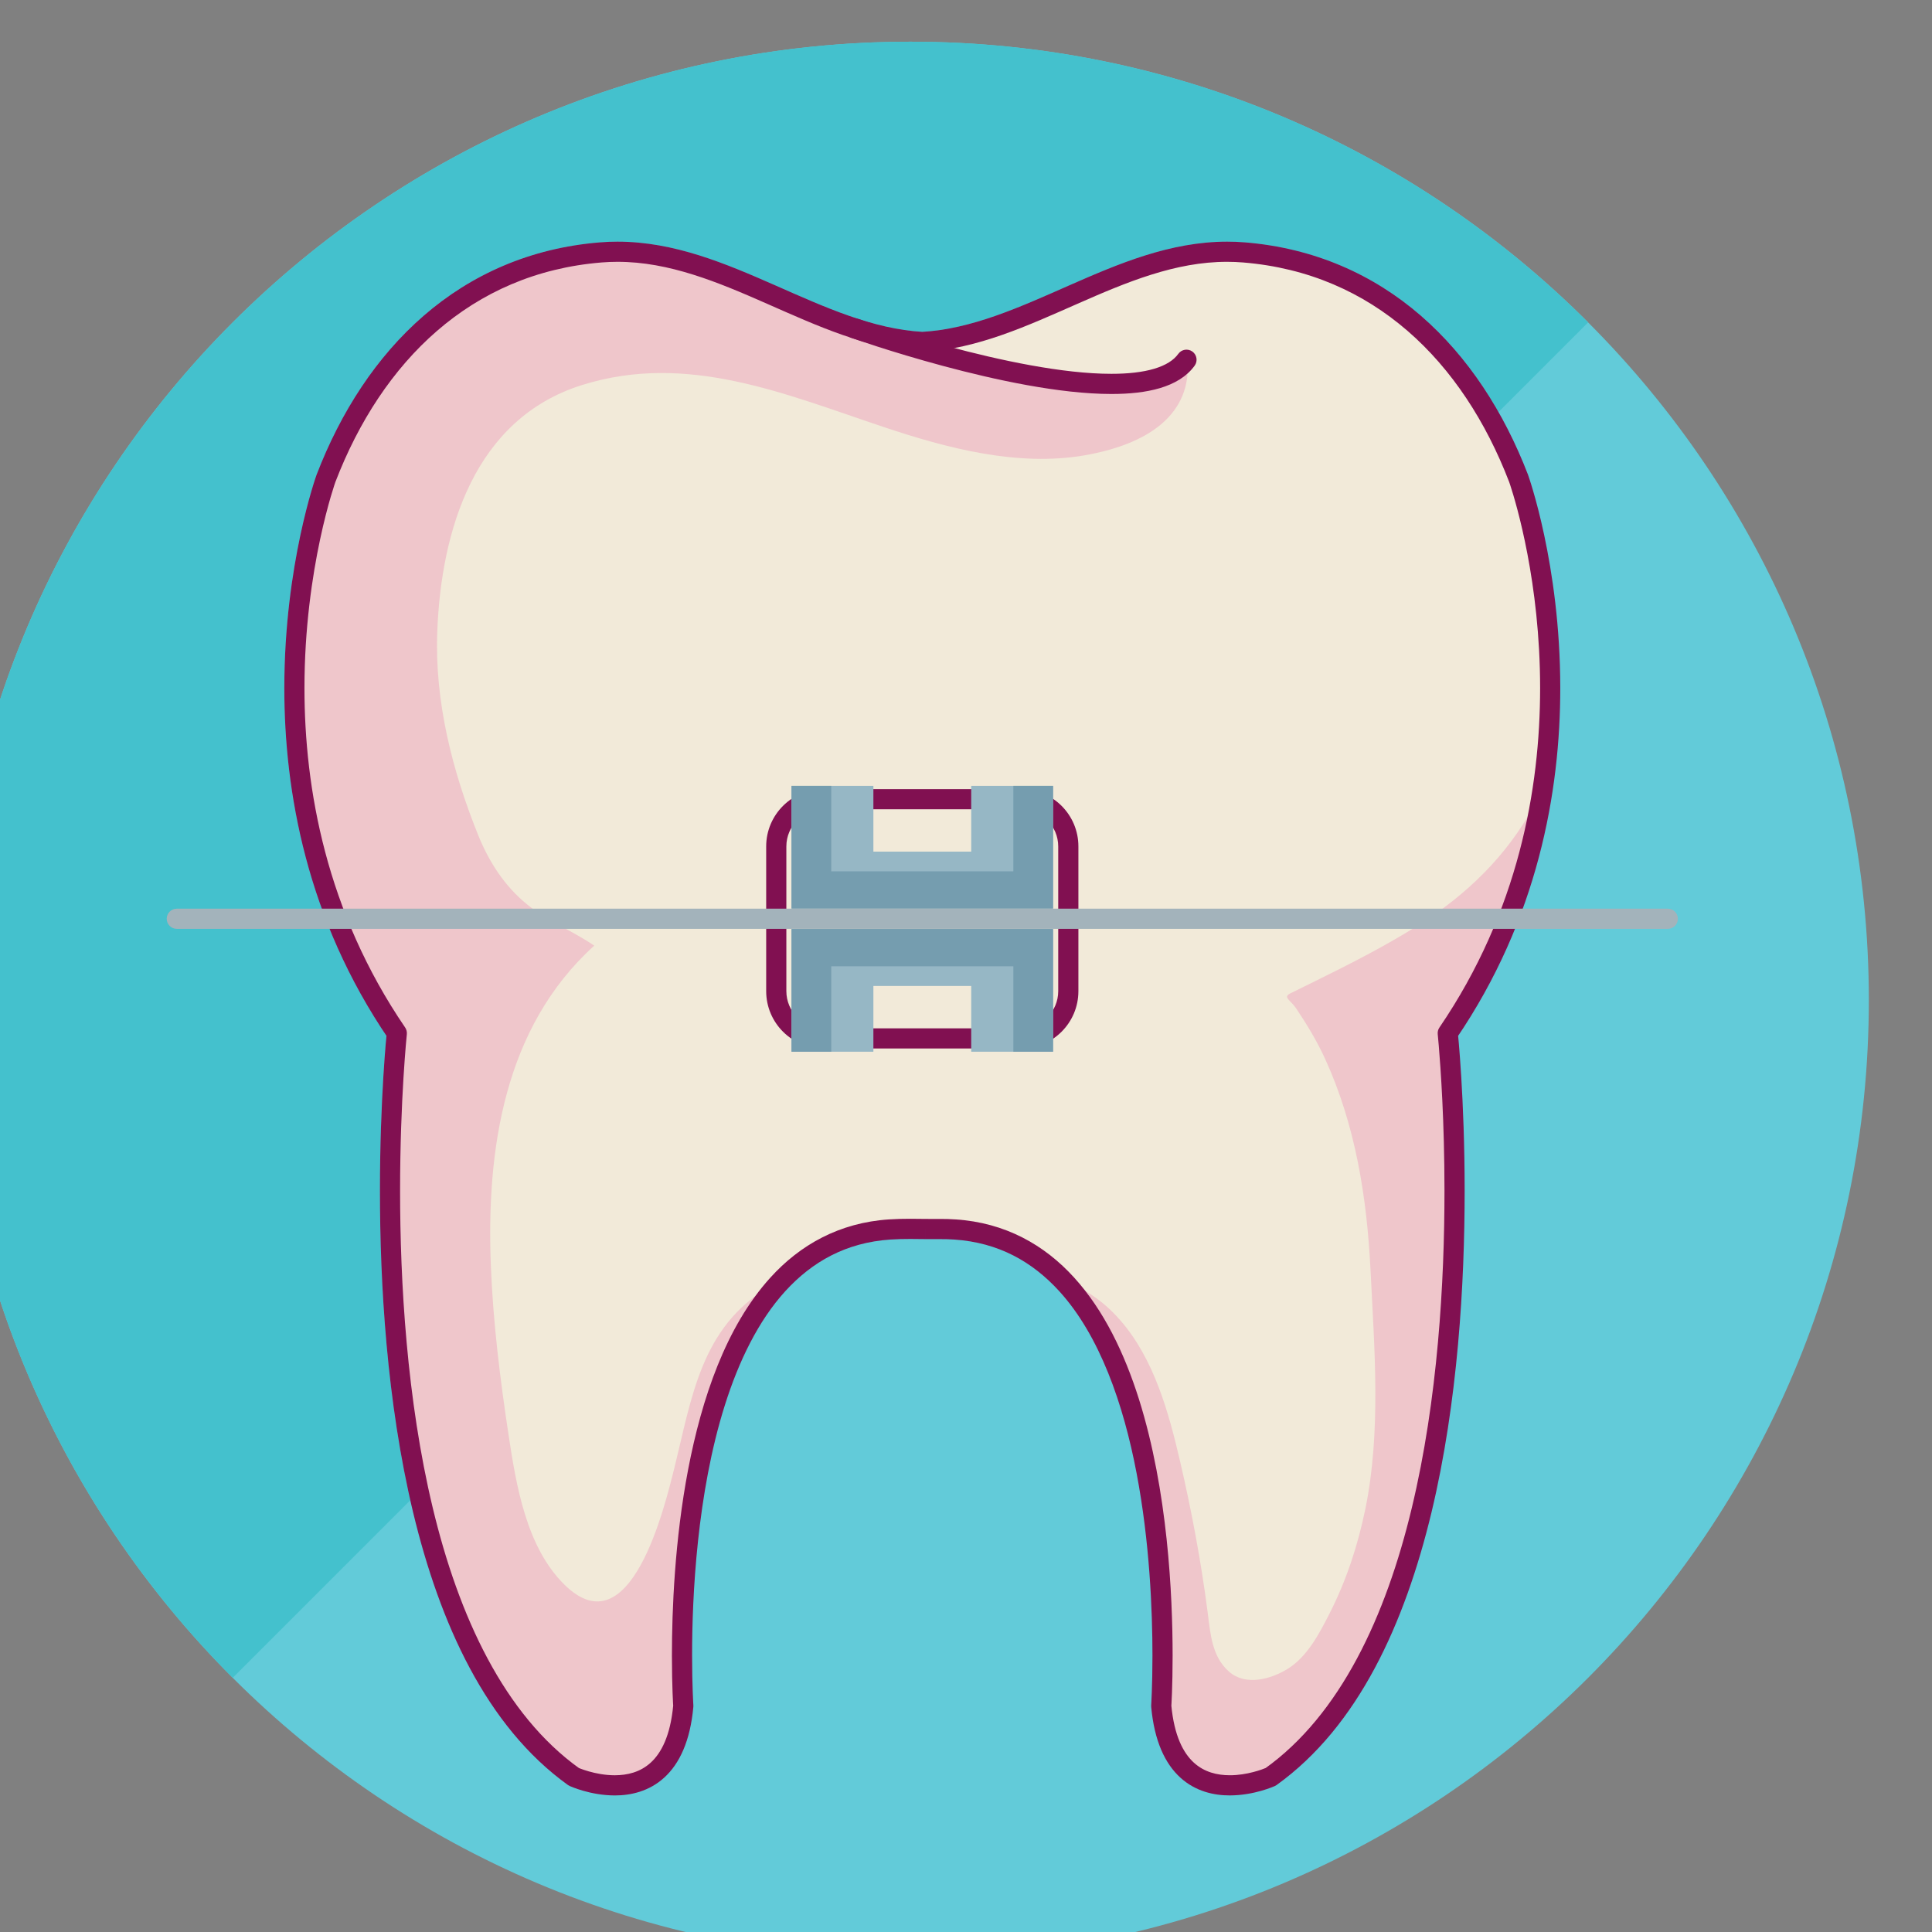<?xml version="1.0" encoding="UTF-8" standalone="no"?>
<!-- Created with Inkscape (http://www.inkscape.org/) -->

<svg
   xmlns:dc="http://purl.org/dc/elements/1.1/"
   xmlns:cc="http://creativecommons.org/ns#"
   xmlns:rdf="http://www.w3.org/1999/02/22-rdf-syntax-ns#"
   xmlns:svg="http://www.w3.org/2000/svg"
   xmlns="http://www.w3.org/2000/svg"
   xmlns:sodipodi="http://sodipodi.sourceforge.net/DTD/sodipodi-0.dtd"
   xmlns:inkscape="http://www.inkscape.org/namespaces/inkscape"
   width="33.525mm"
   height="33.526mm"
   viewBox="0 0 33.525 33.526"
   version="1.1"
   id="svg1115"
   inkscape:version="0.92.5 (0.92.5+68)"
   sodipodi:docname="tooth6.svg">
  <rect x="0" y="0" width="33.525" height="33.526" fill="#808080" stroke="none"/>
  <defs
     id="defs1109" />
  <sodipodi:namedview
     id="base"
     pagecolor="#ffffff"
     bordercolor="#666666"
     borderopacity="1.0"
     inkscape:pageopacity="0.0"
     inkscape:pageshadow="2"
     inkscape:zoom="0.35"
     inkscape:cx="-673.78819"
     inkscape:cy="-156.64333"
     inkscape:document-units="mm"
     inkscape:current-layer="layer1"
     showgrid="false"
     fit-margin-top="0"
     fit-margin-left="0"
     fit-margin-right="0"
     fit-margin-bottom="0"
     inkscape:window-width="1920"
     inkscape:window-height="1029"
     inkscape:window-x="0"
     inkscape:window-y="25"
     inkscape:window-maximized="1" />
  <g
     inkscape:label="Layer 1"
     inkscape:groupmode="layer"
     id="layer1"
     transform="translate(-49.005,-73.862)">
    <g
       transform="matrix(0.035,0,0,-0.035,-56.781,165.707)"
       id="g1176">
      <path
         inkscape:connector-curvature="0"
         id="path32"
         style="fill:#62cbd9;fill-opacity:1;fill-rule:nonzero;stroke:none"
         d="m 3949,2128.3 c 0,-262.41 -212.74,-475.17 -475.17,-475.17 -262.44,0 -475.17,212.76 -475.17,475.17 0,262.44 212.73,475.17 475.17,475.17 262.43,0 475.17,-212.73 475.17,-475.17" />
      <path
         inkscape:connector-curvature="0"
         id="path44"
         style="fill:#a8dadf;fill-opacity:1;fill-rule:nonzero;stroke:none"
         d="m 3019.27,1989.45 c -0.02,0.05 -0.03,0.1 -0.05,0.15 0.02,-0.05 0.03,-0.09 0.05,-0.15 m -0.11,0.35 c -12.58,41.35 -19.67,85.09 -20.43,130.37 0.76,-45.27 7.86,-89.03 20.43,-130.37 m -20.44,130.98 c -0.03,1.72 -0.04,3.45 -0.05,5.17 0.01,-1.73 0.02,-3.45 0.05,-5.17 m 811.11,343.52 c -85.99,85.99 -204.79,139.17 -336,139.17 0.02,0 0.02,0 0.02,0 131.21,0 250,-53.18 335.99,-139.16 v 0" />
      <path
         inkscape:connector-curvature="0"
         id="path46"
         style="fill:#44c1cd;fill-opacity:1;fill-rule:nonzero;stroke:none"
         d="m 3137.84,1792.31 c -54.34,54.34 -95.57,121.76 -118.57,197.14 -0.02,0.06 -0.03,0.1 -0.05,0.15 -0.02,0.07 -0.04,0.13 -0.06,0.2 -12.57,41.34 -19.67,85.1 -20.43,130.37 0,0.21 -0.01,0.4 -0.01,0.61 -0.03,1.72 -0.04,3.44 -0.05,5.17 -0.01,0.78 -0.01,1.56 -0.01,2.35 v 0 c 0,262.44 212.77,475.17 475.19,475.17 131.19,0 249.99,-53.18 335.98,-139.17 l -44.44,-44.44 c -10.41,18.34 -23.25,34.56 -38.54,47.81 -23.45,20.32 -52.72,33.51 -87.28,36.32 -2.9,0.23 -5.78,0.35 -8.64,0.35 -0.03,0 -0.05,0 -0.08,0 -28.26,-0.03 -53.72,-10.89 -78.32,-21.7 -24.52,-10.82 -48.25,-21.6 -72.8,-23.02 -24.57,1.42 -48.31,12.19 -72.83,23.02 -24.6,10.81 -50.05,21.68 -78.31,21.7 -0.01,0 -0.03,0 -0.04,0 -2.87,0 -5.76,-0.11 -8.68,-0.36 -34.55,-2.8 -63.83,-15.99 -87.28,-36.31 -23.47,-20.33 -41.17,-47.68 -53.17,-78.88 l -0.04,-0.1 c -0.12,-0.36 -15.96,-44.37 -15.96,-105.71 -0.01,-50.66 10.85,-113.26 50.63,-172.39 -0.7,-7.45 -3.22,-36.98 -3.22,-76.78 0,-43.89 3.04,-100.26 15.04,-153.47 l -88.03,-88.03" />
      <path
         inkscape:connector-curvature="0"
         id="path158"
         style="fill:#f2ead9;fill-opacity:1;fill-rule:nonzero;stroke:none"
         d="m 3481.16,2014.82 c 1.74,0 3.47,-0.02 5.21,-0.02 3.14,0.02 6.33,0.02 9.47,-0.21 117.54,-7.79 102.35,-236.24 102.35,-236.24 5.27,-57.31 54.26,-35.14 54.26,-35.14 117.6,84.16 87.79,368.69 87.79,368.69 87.78,128.76 35.13,275.08 35.11,275.09 -23.53,61.17 -69.13,106.55 -136.18,112.01 -57.56,4.71 -104.91,-41.33 -159.44,-44.39 -54.55,3.06 -101.91,49.1 -159.45,44.39 -67.05,-5.46 -112.67,-50.84 -136.19,-112.01 0,-0.01 -52.67,-146.33 35.11,-275.09 0,0 -29.79,-284.53 87.78,-368.69 0,0 49.02,-22.17 54.26,35.14 0,0 -15.19,228.45 102.34,236.24 5.86,0.4 11.71,0.3 17.58,0.23" />
      <path
         inkscape:connector-curvature="0"
         id="path160"
         style="fill:#efc6cb;fill-opacity:1;fill-rule:nonzero;stroke:none"
         d="m 3409.99,1989.35 c -2.13,-1.01 -4.27,-2.13 -6.33,-3.33 -33.64,-19.87 -38.22,-54.74 -46.86,-89.65 -4.91,-19.66 -21.77,-89.93 -54.39,-57.99 -19.03,18.65 -24,49.23 -27.83,74.45 -4.16,27.52 -7.63,55.54 -8.75,83.34 -2.35,57.78 6.5,118.64 51.24,159.13 -10.73,7.36 -23.13,12.16 -33.21,20.38 -11.37,9.23 -19.11,21.38 -24.53,34.93 -12.75,31.77 -21.39,65.86 -20.08,100.31 1.91,50.53 18.5,105.65 71.85,122.35 52.01,16.29 100.36,-4.41 149.21,-20.75 31.53,-10.55 66.61,-19.92 100.07,-14.09 23.32,4.07 48.69,14.7 50.86,40.28 -22.14,-11.57 -51.45,-10.17 -75.02,-6 -19.24,3.41 -41.03,9.27 -56.85,21.94 -54.41,3.25 -101.67,49.03 -159.09,44.35 -67.05,-5.46 -112.67,-50.84 -136.19,-112.01 0,-0.01 -52.67,-146.33 35.11,-275.09 0,0 -29.79,-284.53 87.78,-368.69 0,0 49.02,-22.17 54.26,35.14 0,0 -9.96,149.94 48.75,211" />
      <path
         inkscape:connector-curvature="0"
         id="path162"
         style="fill:#efc6cb;fill-opacity:1;fill-rule:nonzero;stroke:none"
         d="m 3787.5,2234.43 c -1.38,-3.38 -2.91,-6.71 -4.67,-9.97 -13.28,-24.63 -33.36,-43.95 -56.89,-58.85 -16.58,-10.46 -34.04,-19.33 -51.62,-27.99 -4.04,-1.99 -8.09,-3.95 -12.11,-5.96 -3.93,-1.94 0.08,-3.3 2.87,-7.48 5.3,-7.94 10.3,-16.15 14.27,-24.84 15.19,-33.18 20.82,-69.02 22.61,-105.23 1.91,-38.73 5.26,-79.7 -2.56,-117.95 -3.72,-18.13 -9.37,-35.42 -17.75,-51.92 -5.02,-9.86 -11.05,-21.52 -20.86,-27.54 -8.17,-5.03 -20.71,-8.59 -28.94,-1.39 -8.57,7.49 -9.27,18.76 -10.65,29.38 -3.2,24.91 -7.96,50.32 -13.63,74.75 -5.64,24.3 -12.94,50.99 -29.75,70.19 -8.27,9.51 -17.85,15.85 -28.3,19.63 58.61,-61.13 48.67,-210.91 48.67,-210.91 5.27,-57.31 54.26,-35.14 54.26,-35.14 117.6,84.16 87.79,368.69 87.79,368.69 27.83,40.84 41.52,83.4 47.26,122.53" />
      <path
         inkscape:connector-curvature="0"
         id="path164"
         style="fill:#811051;fill-opacity:1;fill-rule:nonzero;stroke:none"
         d="m 3481.16,2014.82 v -5 c 1.7,0 3.43,-0.02 5.21,-0.02 h 0.03 l 2.08,0.01 c 2.4,0 4.73,-0.04 6.98,-0.21 h 0.05 c 22.03,-1.5 38.74,-10.96 52.12,-25.62 20.04,-21.97 31.84,-56.04 38.33,-90.21 6.52,-34.15 7.87,-68.3 7.87,-90.41 0,-7.62 -0.16,-13.81 -0.32,-18.09 -0.15,-4.28 -0.31,-6.59 -0.31,-6.59 l 0.01,-0.79 c 1.54,-16.93 6.88,-28.16 14.41,-35.03 7.52,-6.87 16.7,-8.88 24.55,-8.86 12.22,0.03 21.99,4.53 22.34,4.65 l 0.85,0.49 c 40.58,29.13 63.59,80.26 76.8,135.14 13.17,54.93 16.44,113.92 16.45,159.48 0,46.19 -3.39,78.54 -3.4,78.66 l -4.97,-0.52 4.13,-2.82 c 40.61,59.57 51.66,122.82 51.65,173.91 -0.01,61.33 -15.85,105.35 -15.97,105.7 l -0.03,0.1 c -12.01,31.2 -29.7,58.55 -53.17,78.88 -23.45,20.32 -52.72,33.51 -87.28,36.32 -2.93,0.24 -5.84,0.35 -8.72,0.35 -28.26,-0.03 -53.72,-10.89 -78.32,-21.7 -24.62,-10.87 -48.43,-21.68 -73.08,-23.04 l 0.28,-4.99 0.28,4.99 c -24.67,1.36 -48.49,12.17 -73.11,23.04 -24.6,10.81 -50.05,21.68 -78.31,21.7 -2.88,0 -5.79,-0.11 -8.72,-0.36 -34.55,-2.8 -63.83,-15.99 -87.28,-36.31 -23.47,-20.33 -41.17,-47.68 -53.17,-78.88 l -0.04,-0.1 c -0.12,-0.36 -15.96,-44.37 -15.96,-105.71 -0.01,-51.09 11.04,-114.33 51.65,-173.9 l 4.13,2.82 -4.97,0.52 c -0.02,-0.12 -3.4,-32.45 -3.4,-78.61 0,-45.55 3.28,-104.56 16.45,-159.5 13.2,-54.89 36.21,-106.03 76.79,-135.17 l 0.85,-0.48 c 0.35,-0.13 10.12,-4.63 22.34,-4.67 7.85,-0.01 17.03,2 24.55,8.87 7.53,6.87 12.87,18.1 14.4,35.03 l 0.01,0.79 c 0,0.01 -0.15,2.31 -0.31,6.59 -0.16,4.27 -0.32,10.46 -0.32,18.08 -0.01,29.47 2.42,80.39 16.24,124.11 6.89,21.86 16.61,41.86 29.95,56.52 13.39,14.66 30.1,24.12 52.13,25.62 3.25,0.22 6.53,0.29 9.86,0.29 2.42,0 4.86,-0.03 7.32,-0.07 h 0.07 v 5 l 0.07,5 c -2.47,0.03 -4.96,0.07 -7.46,0.07 -3.46,0 -6.97,-0.07 -10.53,-0.31 -24.66,-1.6 -44.17,-12.65 -58.86,-28.88 -22.06,-24.36 -34.01,-59.97 -40.74,-95.06 -6.7,-35.1 -8.04,-69.77 -8.05,-92.29 0,-15.51 0.65,-25.25 0.66,-25.34 l 4.99,0.34 -4.99,0.45 c -1.42,-15.37 -6,-23.82 -11.18,-28.55 -5.19,-4.73 -11.52,-6.24 -17.81,-6.26 -4.84,0 -9.49,0.95 -12.88,1.92 -1.69,0.48 -3.07,0.97 -4,1.32 l -1.05,0.41 -0.29,0.13 -2.06,-4.56 2.91,4.07 c -37.45,26.72 -60.02,75.57 -72.89,129.36 -12.89,53.74 -16.18,112.11 -16.18,157.17 0,22.84 0.84,42.26 1.68,55.96 0.42,6.85 0.84,12.27 1.15,15.97 0.32,3.69 0.52,5.64 0.52,5.64 0.12,1.17 -0.18,2.37 -0.84,3.34 -39.2,57.49 -49.91,118.56 -49.92,168.26 0,29.81 3.87,55.47 7.73,73.65 1.93,9.08 3.86,16.29 5.29,21.21 0.73,2.46 1.32,4.35 1.73,5.61 l 0.48,1.42 0.15,0.43 -4.7,1.69 4.66,-1.79 c 11.52,29.96 28.4,55.88 50.38,74.9 22,19.03 49.07,31.25 81.56,33.92 2.65,0.22 5.28,0.32 7.9,0.32 25.59,0.03 49.75,-10.02 74.28,-20.85 24.52,-10.76 49.34,-22.31 76.58,-23.87 h 0.56 c 27.22,1.56 52.04,13.11 76.55,23.87 24.53,10.83 48.69,20.88 74.29,20.85 2.62,0 5.25,-0.1 7.91,-0.32 32.49,-2.67 59.55,-14.89 81.55,-33.92 21.98,-19.02 38.85,-44.94 50.37,-74.9 l 4.67,1.79 -4.7,-1.69 c 0,0 0.21,-0.59 0.62,-1.85 2.9,-8.82 14.76,-48.3 14.76,-100.46 -0.01,-49.7 -10.73,-110.77 -49.92,-168.27 -0.67,-0.97 -0.97,-2.17 -0.84,-3.34 0,0 0.2,-1.95 0.51,-5.65 0.94,-11.1 2.83,-37.7 2.83,-71.97 0.01,-45.06 -3.28,-103.42 -16.18,-157.15 -12.87,-53.78 -35.44,-102.61 -72.89,-129.33 l 2.91,-4.07 -2.06,4.56 -0.29,-0.12 c -1.58,-0.69 -9.46,-3.68 -17.93,-3.65 -6.29,0.01 -12.62,1.52 -17.81,6.25 -5.18,4.73 -9.76,13.18 -11.19,28.55 l -4.98,-0.45 4.99,-0.33 c 0.01,0.09 0.65,9.82 0.65,25.34 -0.02,30.03 -2.37,81.64 -16.7,127.11 -7.19,22.74 -17.37,44.01 -32.09,60.23 -14.69,16.23 -34.2,27.28 -58.87,28.88 l 0.05,-0.01 c -2.65,0.2 -5.24,0.24 -7.74,0.24 l -2.15,-0.01 h 0.04 c -1.7,0 -3.44,0.02 -5.21,0.02 v -5 l 0.07,5 -0.07,-5" />
      <path
         inkscape:connector-curvature="0"
         id="path166"
         style="fill:#811051;fill-opacity:1;fill-rule:nonzero;stroke:none"
         d="m 3444.64,2456.6 c 0.08,-0.03 19.54,-6.94 45.31,-13.87 25.79,-6.92 57.78,-13.9 83.53,-13.92 8.87,0 17.03,0.82 24.1,2.92 7.03,2.1 13.15,5.57 17.18,11.14 1.61,2.24 1.1,5.36 -1.13,6.98 -2.25,1.61 -5.37,1.11 -6.98,-1.13 -2.27,-3.17 -6.21,-5.69 -11.94,-7.4 -5.69,-1.71 -13,-2.52 -21.23,-2.51 -23.99,-0.03 -55.59,6.74 -80.94,13.58 -12.69,3.41 -23.85,6.83 -31.82,9.38 -3.99,1.28 -7.18,2.35 -9.37,3.09 -2.2,0.75 -3.36,1.16 -3.36,1.16 -2.61,0.93 -5.47,-0.43 -6.39,-3.04 -0.92,-2.6 0.44,-5.46 3.04,-6.38" />
      <path
         inkscape:connector-curvature="0"
         id="path168"
         style="fill:#811051;fill-opacity:1;fill-rule:nonzero;stroke:none"
         d="m 3552.11,2132.73 h -5 c -0.02,-10.15 -8.25,-18.4 -18.41,-18.42 h -97.96 c -10.15,0.02 -18.4,8.28 -18.42,18.42 v 71.77 c 0.02,10.17 8.26,18.39 18.42,18.41 h 97.96 c 10.17,-0.02 18.39,-8.24 18.41,-18.41 v -71.77 h 5 5 v 71.77 c 0,15.7 -12.71,28.41 -28.41,28.41 h -97.96 c -15.69,0 -28.41,-12.71 -28.42,-28.41 v -71.77 c 0.01,-15.68 12.73,-28.41 28.42,-28.41 h 97.96 c 15.71,0 28.4,12.74 28.41,28.41 h -5" />
      <path
         inkscape:connector-curvature="0"
         id="path170"
         style="fill:#96b7c5;fill-opacity:1;fill-rule:nonzero;stroke:none"
         d="m 3503.97,2234.52 v -32.6 h -48.5 v 32.6 h -40.6 v -32.6 -14.13 -14.12 h 129.68 v 14.12 14.13 32.6 h -40.58" />
      <path
         inkscape:connector-curvature="0"
         id="path172"
         style="fill:#759daf;fill-opacity:1;fill-rule:nonzero;stroke:none"
         d="m 3544.55,2173.67 h -129.68 v 60.85 h 19.71 v -22.72 -9.82 -9.83 h 90.28 v 9.83 9.82 22.72 h 19.69 v -6.44 -14.22 -11.94 -14.13 -14.12" />
      <path
         inkscape:connector-curvature="0"
         id="path174"
         style="fill:#96b7c5;fill-opacity:1;fill-rule:nonzero;stroke:none"
         d="m 3455.47,2102.72 v 32.6 h 48.5 v -32.6 h 40.58 v 32.6 14.13 14.12 h -129.68 v -14.12 -14.13 -32.6 h 40.6" />
      <path
         inkscape:connector-curvature="0"
         id="path176"
         style="fill:#759daf;fill-opacity:1;fill-rule:nonzero;stroke:none"
         d="m 3544.55,2102.72 h -19.69 v 42.36 h -90.28 v -9.83 -9.82 -22.71 h -19.71 v 32.6 14.13 14.12 h 129.68 v -14.12 -14.13 -32.6" />
      <path
         inkscape:connector-curvature="0"
         id="path178"
         style="fill:#a3b3bb;fill-opacity:1;fill-rule:nonzero;stroke:none"
         d="m 3110.11,2163.63 h 739.22 c 2.76,0 5,2.23 5,5 0,2.76 -2.24,5 -5,5 h -739.22 c -2.77,0 -5,-2.24 -5,-5 0,-2.77 2.23,-5 5,-5" />
    </g>
  </g>
</svg>

